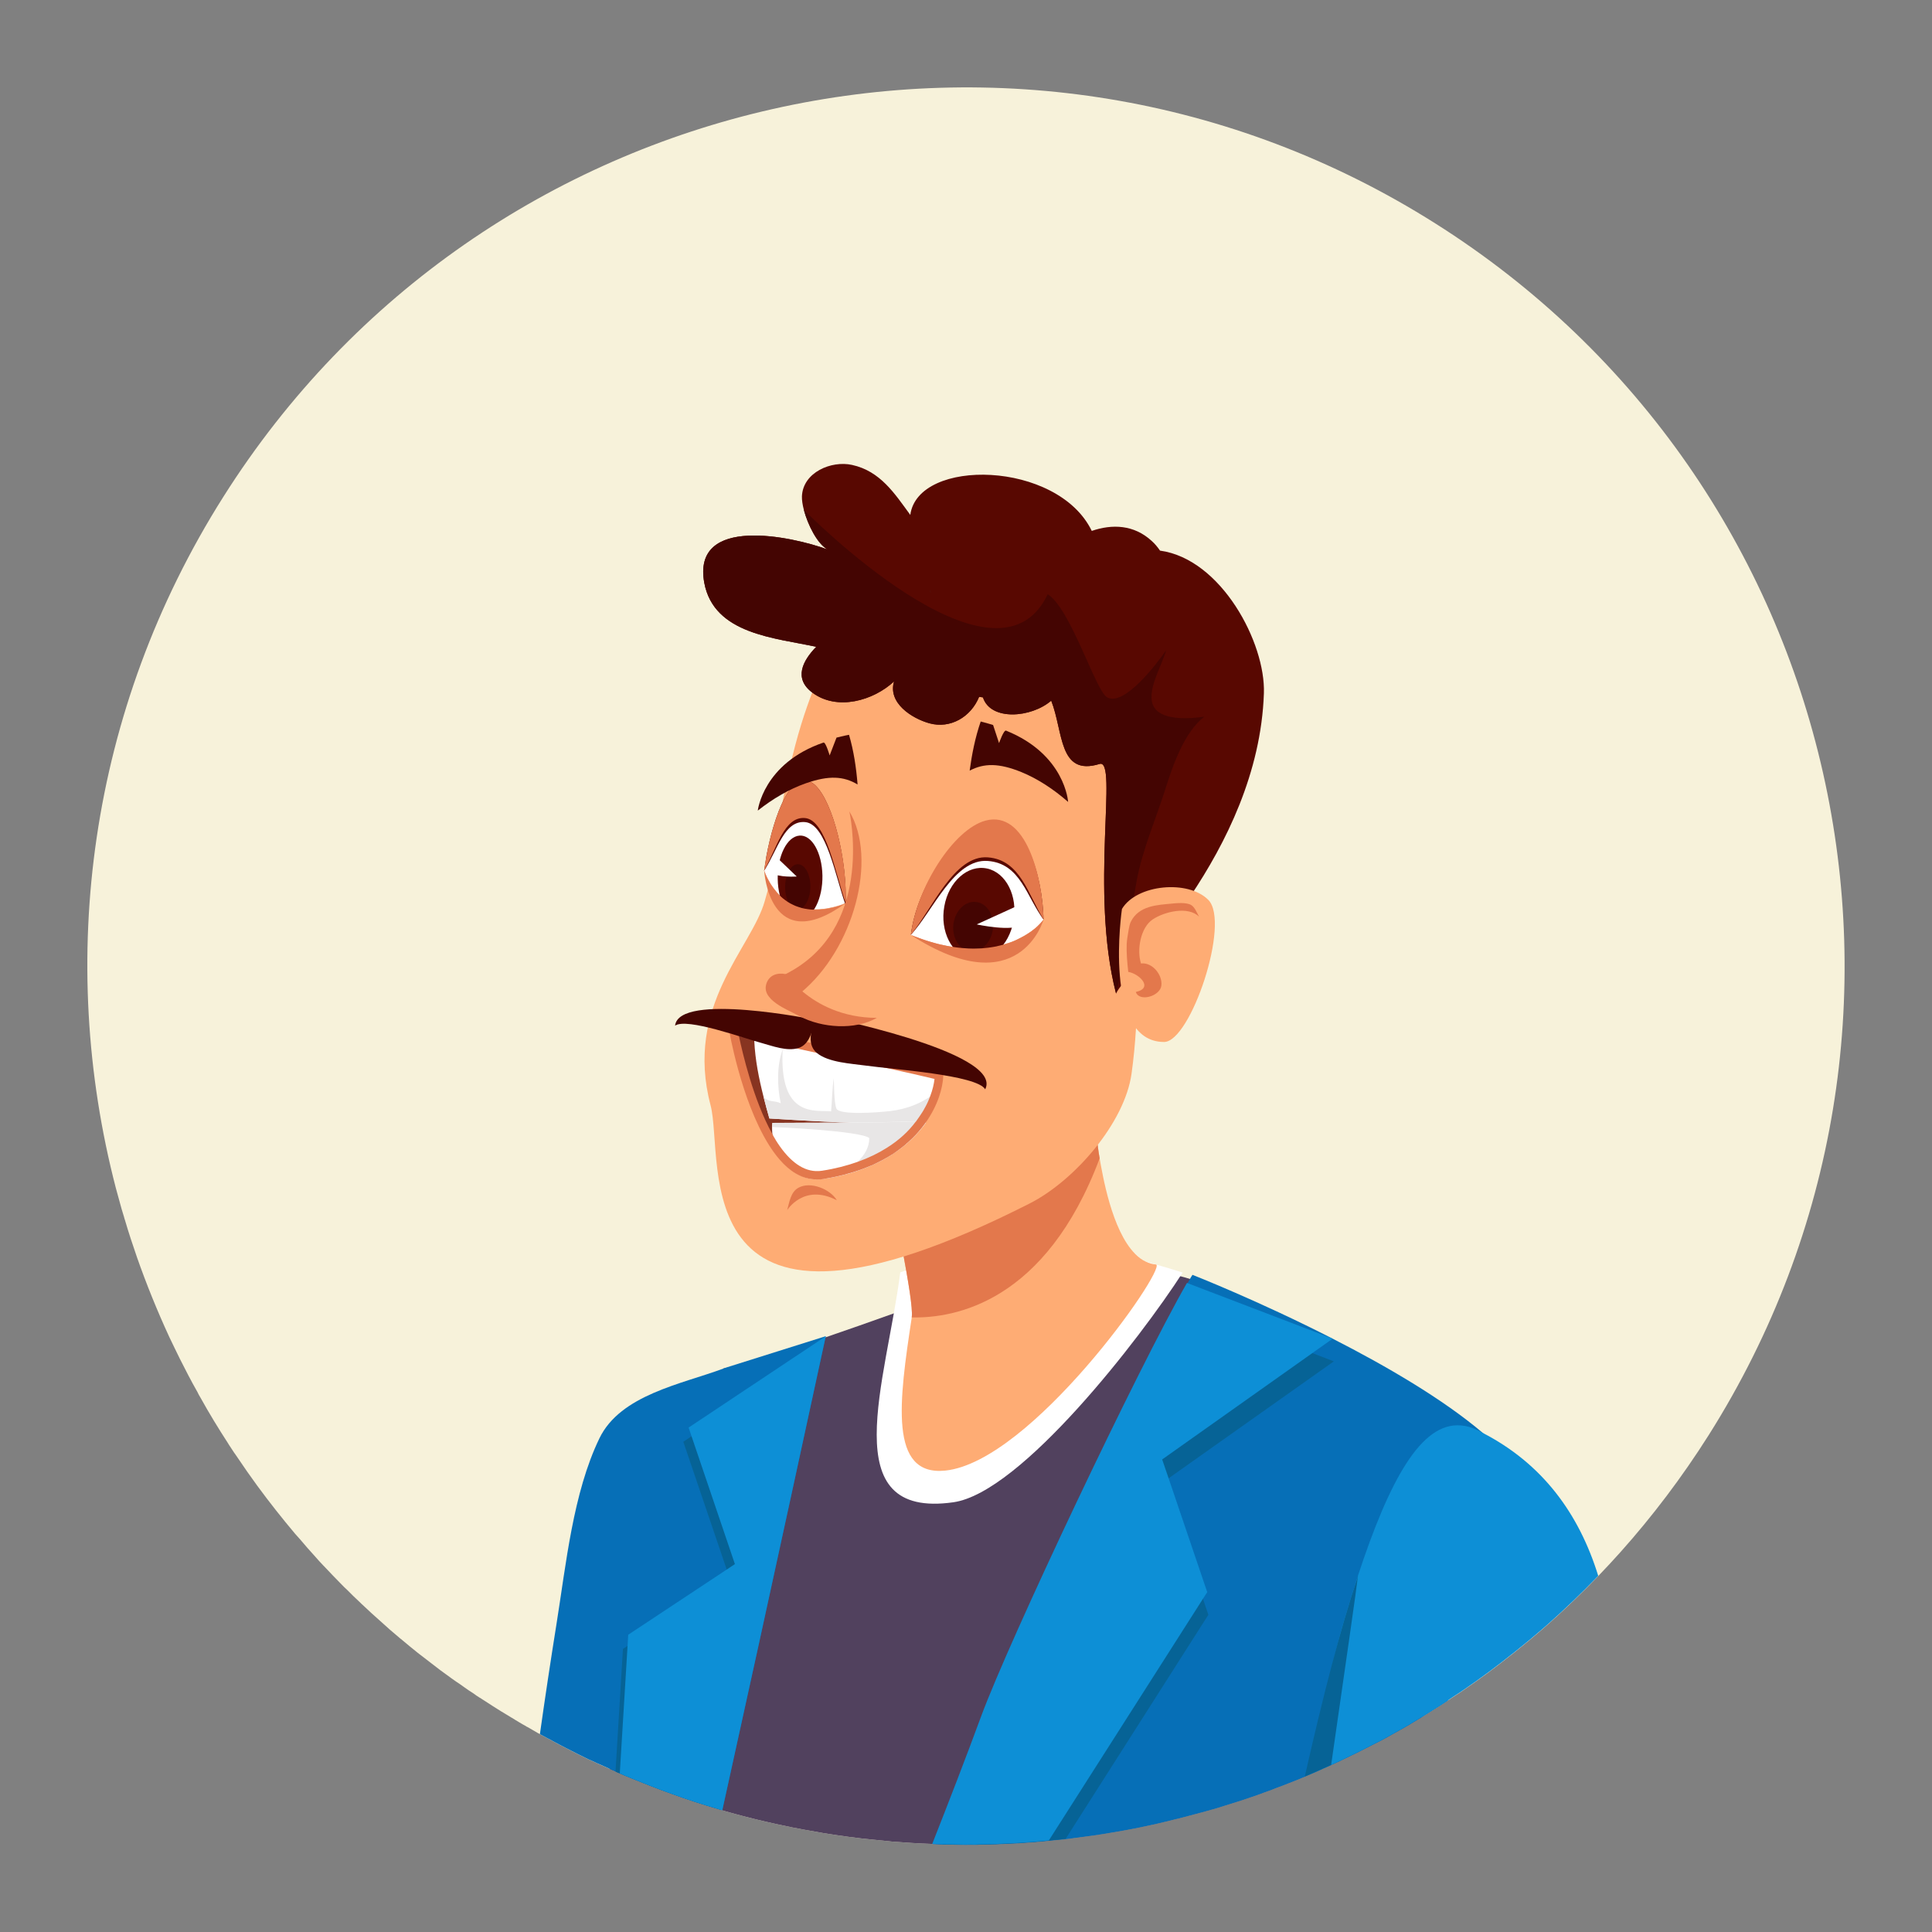 <?xml version="1.0" encoding="utf-8"?>
<!-- Generator: Adobe Illustrator 27.2.0, SVG Export Plug-In . SVG Version: 6.00 Build 0)  -->
<svg version="1.1" id="Layer_1" xmlns="http://www.w3.org/2000/svg" xmlns:xlink="http://www.w3.org/1999/xlink" x="0px" y="0px"
	 viewBox="0 0 171.51 171.51" style="enable-background:new 0 0 171.51 171.51;" xml:space="preserve">
<rect x="0" y="0" width="171.51" height="171.51" fill="#808080" stroke="none"/>
<style type="text/css">
	.st0{fill:#F7F2DA;}
	.st1{fill:#FBA479;}
	.st2{fill:#FFFFFF;}
	.st3{fill:#E1DFEA;}
	.st4{fill:#261411;}
	.st5{fill:#60312B;}
	.st6{fill:#EF7950;}
	.st7{fill:#60281F;}
	.st8{fill:#E8E6E6;}
	.st9{fill:#3A2827;}
	.st10{fill:#CCCCCC;}
	.st11{fill:#595857;}
	.st12{fill:#F28C5F;}
	.st13{fill:#E26939;}
	.st14{fill:#56413D;}
	.st15{fill:#44322E;}
	.st16{fill:#873421;}
	.st17{fill:#EA6CA0;}
	.st18{fill:#DB5290;}
	.st19{fill:#F48656;}
	.st20{fill:#82112F;}
	.st21{fill:#D85039;}
	.st22{fill:#574984;}
	.st23{fill:#291C51;}
	.st24{fill:#FC5135;}
	.st25{fill:#FFCC7B;}
	.st26{fill:#E8A749;}
	.st27{fill:#6D4A44;}
	.st28{fill:#D1E3E8;}
	.st29{fill:#FCFBFA;}
	.st30{fill:#4C4C4B;}
	.st31{fill:#686868;}
	.st32{fill:#FFB884;}
	.st33{fill:#EF9C62;}
	.st34{fill:#874410;}
	.st35{fill:#6D340D;}
	.st36{fill:#E89258;}
	.st37{fill:#3A2E26;}
	.st38{fill:#4C3F35;}
	.st39{opacity:0.1;}
	.st40{fill:#60120F;}
	.st41{fill:#F4F0ED;}
	.st42{fill:#E0312D;}
	.st43{fill:#F42F2F;}
	.st44{fill:#D31111;}
	.st45{fill:#DB9B19;}
	.st46{fill:#AF740B;}
	.st47{fill:#CC2121;}
	.st48{fill:#F74B4B;}
	.st49{fill:#FCF9E8;}
	.st50{opacity:0.5;fill:#827571;}
	.st51{fill:#665D5C;}
	.st52{fill:#4F4746;}
	.st53{fill:#5E3B2F;}
	.st54{fill:#492E27;}
	.st55{opacity:0.4;}
	.st56{fill:#443A36;}
	.st57{fill:#51415E;}
	.st58{fill:#066FB7;}
	.st59{fill:#066396;}
	.st60{fill:#0D8FD6;}
	.st61{fill:#FEAC74;}
	.st62{fill:#E3784C;}
	.st63{fill:#580801;}
	.st64{fill:#440502;}
	.st65{fill:#00ABB2;}
	.st66{fill:#008C8C;}
	.st67{fill:#914E34;}
	.st68{fill:#5B2E1D;}
	.st69{fill:#6A3221;}
	.st70{fill:#FAFAFC;}
	.st71{fill:#2B3B3F;}
	.st72{fill:#3F565B;}
	.st73{fill:#EF7348;}
	.st74{fill:#6F3D26;}
	.st75{fill:#BBBEBF;}
	.st76{fill:#D3D3D3;}
	.st77{fill:#939A9E;}
	.st78{fill:#F79C5E;}
	.st79{fill:#E07832;}
	.st80{fill:#604135;}
	.st81{fill:#EFEAE8;}
	.st82{fill:#4F3229;}
	.st83{fill:#1A3D3A;}
	.st84{fill:#E8E8E8;}
	.st85{fill:#0C83C4;}
	.st86{fill:#1B96EA;}
	.st87{fill:#B50F0F;}
	.st88{opacity:0.4;fill:#E89258;}
	.st89{fill:#26ACF7;}
	.st90{fill:#F45347;}
	.st91{fill:#FF3939;}
	.st92{fill:#686766;}
	.st93{fill:#5E5D5B;}
	.st94{fill:#424140;}
	.st95{fill:#E7E1CB;}
	.st96{fill:#D6CFBA;}
	.st97{fill:#CE5C37;}
	.st98{fill:#B74D30;}
	.st99{fill:#1B313D;}
	.st100{fill:#36474F;}
	.st101{fill:#29526D;}
	.st102{fill:#FCBD88;}
	.st103{fill:#FCA265;}
	.st104{fill:#496B7A;}
	.st105{fill:#B76049;}
	.st106{fill:#EDEDED;}
	.st107{fill:#7C7979;}
	.st108{fill:#EFE6E8;}
	.st109{fill:#B20D28;}
	.st110{fill:#346682;}
	.st111{fill:#AA0E28;}
	.st112{fill:#FF5050;}
	.st113{fill:#781A0E;}
	.st114{fill:#560904;}
	.st115{fill:#FF0B40;}
	.st116{fill:#BC0000;}
	.st117{fill:#FFD731;}
	.st118{fill:#EA6453;}
	.st119{fill:#602618;}
	.st120{fill:#A14F2A;}
	.st121{fill:#3A4E66;}
	.st122{fill:#EAE9EE;}
	.st123{opacity:0.3;fill:#3A4E66;}
	.st124{fill:#5E2701;}
	.st125{fill:#773000;}
	.st126{fill:#EA2F4A;}
	.st127{fill:#C41234;}
	.st128{fill:#F7F0F1;}
	.st129{fill:#F7A76F;}
	.st130{fill:#B24800;}
	.st131{fill:#8C3B03;}
	.st132{fill:#567391;}
	.st133{fill:#FF7271;}
	.st134{fill:#F75E5E;}
	.st135{fill:#700F28;}
	.st136{fill:#9E1533;}
	.st137{fill:#871231;}
	.st138{fill:#211B3A;}
	.st139{fill:#2E2951;}
	.st140{fill:#F28670;}
	.st141{fill:#F46060;}
	.st142{fill:#EBBF44;}
	.st143{fill:#E0A91E;}
	.st144{fill:#FFA992;}
	.st145{fill:#2C363F;}
	.st146{fill:#1D262D;}
	.st147{fill-rule:evenodd;clip-rule:evenodd;fill:#FFF5F5;}
	.st148{opacity:0.2;}
	.st149{fill:#7C4949;}
	.st150{fill:#F9AE7A;}
	.st151{fill:#FFF5F5;}
	.st152{fill:#C92727;}
	.st153{fill:#4C1B05;}
	.st154{fill:#592009;}
	.st155{opacity:0.4;fill:#592009;}
	.st156{fill:#3F1307;}
	.st157{fill:#664472;}
	.st158{fill:#473051;}
	.st159{fill:#352020;}
	.st160{opacity:0.3;fill:#7C4949;}
</style>
<g>
	<path class="st0" d="M151.68,127.41c-2.36,3.73-4.98,7.19-7.83,10.38c-0.64,0.71-1.29,1.42-1.96,2.11
		c-1.43,1.49-2.92,2.92-4.46,4.29c-0.17,0.15-0.35,0.31-0.53,0.46c-0.35,0.3-0.71,0.61-1.06,0.9c-0.27,0.22-0.54,0.45-0.82,0.67
		c-0.26,0.21-0.52,0.42-0.78,0.63c-0.01,0-0.01,0.01-0.02,0.01c-1.39,1.11-2.82,2.17-4.27,3.16c-0.23,0.16-0.47,0.32-0.71,0.47
		c-0.24,0.16-0.48,0.32-0.71,0.47c-0.24,0.17-0.48,0.32-0.73,0.48c-0.5,0.32-1,0.63-1.5,0.94c-0.02,0.01-0.04,0.03-0.06,0.04
		c-0.24,0.15-0.48,0.29-0.71,0.43c-0.4,0.25-0.82,0.49-1.23,0.72c-0.01,0.01-0.02,0.01-0.04,0.02c-0.4,0.23-0.82,0.46-1.23,0.69
		c-0.3,0.17-0.61,0.33-0.94,0.49c-0.03,0.01-0.07,0.04-0.1,0.05c-0.9,0.47-1.8,0.92-2.71,1.35c-0.36,0.18-0.73,0.35-1.1,0.51
		c-0.25,0.12-0.49,0.22-0.74,0.33c-0.17,0.08-0.35,0.16-0.53,0.24c-0.07,0.03-0.14,0.06-0.2,0.09c-0.08,0.04-0.16,0.07-0.24,0.1
		c-0.12,0.05-0.23,0.1-0.35,0.15c-0.07,0.03-0.13,0.05-0.19,0.08c-0.03,0.01-0.07,0.03-0.09,0.04c-0.5,0.21-0.98,0.41-1.49,0.6
		c-0.08,0.04-0.17,0.07-0.25,0.1c-0.22,0.08-0.44,0.17-0.66,0.25c-0.04,0.01-0.07,0.03-0.11,0.04c-0.04,0.02-0.09,0.04-0.13,0.05
		c-0.2,0.09-0.42,0.16-0.63,0.24c-0.14,0.05-0.27,0.1-0.42,0.15c-0.09,0.04-0.19,0.07-0.29,0.11c-0.08,0.03-0.17,0.06-0.25,0.09
		c-0.45,0.16-0.9,0.31-1.35,0.46c-0.63,0.2-1.26,0.4-1.88,0.59c-0.01,0-0.01,0.01-0.02,0.01c-0.08,0.03-0.15,0.04-0.23,0.07
		c-0.14,0.04-0.27,0.08-0.41,0.12c-0.05,0.01-0.1,0.03-0.15,0.04c-0.3,0.09-0.59,0.17-0.89,0.25c-0.07,0.01-0.14,0.04-0.2,0.05
		c-0.14,0.04-0.3,0.08-0.45,0.12c-0.15,0.04-0.3,0.08-0.45,0.12c-0.33,0.09-0.67,0.17-1,0.26c-0.1,0.02-0.2,0.05-0.3,0.07
		c-0.08,0.02-0.15,0.04-0.23,0.06c-0.46,0.11-0.92,0.22-1.37,0.33c-0.18,0.04-0.36,0.08-0.55,0.12c-0.41,0.09-0.82,0.18-1.23,0.26
		c-0.01,0-0.03,0.01-0.04,0.01c-0.07,0.01-0.15,0.03-0.22,0.04c-0.63,0.12-1.26,0.24-1.89,0.34c-1.14,0.2-2.28,0.36-3.43,0.5
		c-0.23,0.04-0.45,0.06-0.69,0.09c-0.02,0-0.05,0.01-0.07,0.01c-0.44,0.05-0.87,0.09-1.31,0.13c-0.03,0-0.07,0.01-0.09,0.01
		c-0.25,0.03-0.48,0.05-0.73,0.07c-0.48,0.05-0.94,0.08-1.42,0.11c-0.47,0.04-0.94,0.07-1.41,0.08c-0.75,0.05-1.49,0.07-2.25,0.08
		c-0.01,0-0.01,0-0.01,0c-0.15,0.01-0.31,0.01-0.46,0.01c-0.04,0-0.07,0.01-0.11,0.01c-0.17,0.01-0.35,0.01-0.52,0
		c-0.17,0.01-0.33,0.01-0.51,0.01c-0.2,0-0.4,0-0.61-0.01c-0.13,0-0.27-0.01-0.4-0.01c-0.35-0.01-0.69-0.01-1.04-0.01
		c-0.3-0.01-0.58-0.02-0.88-0.04c-0.04-0.01-0.06-0.01-0.1-0.01c-1.18-0.04-2.36-0.12-3.54-0.21c-0.22-0.02-0.44-0.04-0.66-0.07
		c-0.3-0.03-0.6-0.06-0.9-0.09c-1.51-0.14-3.01-0.35-4.51-0.59c-0.58-0.1-1.16-0.2-1.74-0.31c-0.18-0.04-0.37-0.07-0.56-0.11
		c-0.17-0.03-0.33-0.06-0.5-0.09c-0.06-0.01-0.12-0.04-0.18-0.04c-0.28-0.06-0.56-0.12-0.85-0.18c-0.08-0.01-0.16-0.04-0.24-0.05
		c-0.33-0.07-0.65-0.14-0.98-0.22h-0.01c-1.21-0.28-2.41-0.59-3.61-0.93c-0.11-0.03-0.2-0.07-0.3-0.09
		c-0.01-0.01-0.04-0.01-0.05-0.01c-0.04-0.01-0.08-0.02-0.12-0.04c-0.04-0.01-0.09-0.03-0.14-0.04c-1.38-0.4-2.75-0.84-4.12-1.34
		c-0.2-0.07-0.4-0.14-0.6-0.22c-0.29-0.1-0.57-0.21-0.85-0.32c-0.36-0.14-0.72-0.27-1.08-0.42c-0.24-0.09-0.47-0.19-0.7-0.28
		c-0.17-0.07-0.33-0.13-0.49-0.2c-0.1-0.04-0.19-0.08-0.3-0.12c-0.01-0.01-0.03-0.01-0.04-0.02c-0.06-0.02-0.12-0.04-0.17-0.07
		c-0.05-0.02-0.11-0.04-0.16-0.07c-0.06-0.03-0.13-0.05-0.19-0.08c-0.03-0.01-0.06-0.03-0.09-0.04c-0.12-0.04-0.25-0.1-0.37-0.16
		c-0.09-0.04-0.19-0.08-0.28-0.12c-0.09-0.04-0.19-0.08-0.27-0.13c-0.01,0-0.01-0.01-0.01-0.01c-0.24-0.11-0.48-0.21-0.71-0.32
		c-0.22-0.09-0.43-0.19-0.64-0.29c-0.17-0.07-0.33-0.15-0.5-0.22c-0.35-0.17-0.69-0.34-1.03-0.51c-0.28-0.14-0.56-0.29-0.84-0.43
		c-0.05-0.02-0.11-0.05-0.16-0.08c-0.32-0.16-0.65-0.34-0.97-0.51c-0.03-0.01-0.06-0.03-0.09-0.05c-0.05-0.02-0.09-0.05-0.14-0.08
		c-0.34-0.17-0.67-0.35-1-0.53c-0.03-0.01-0.05-0.03-0.08-0.05c-0.13-0.06-0.26-0.14-0.39-0.22c-0.04-0.02-0.08-0.04-0.12-0.07
		c-0.2-0.12-0.4-0.23-0.61-0.35c-0.04-0.01-0.09-0.04-0.14-0.08c-0.2-0.11-0.4-0.22-0.61-0.35c-0.19-0.12-0.38-0.22-0.57-0.35
		c-0.01-0.01-0.02-0.01-0.03-0.02c-0.06-0.03-0.12-0.06-0.19-0.11c-0.09-0.06-0.19-0.12-0.28-0.17c-0.18-0.11-0.36-0.22-0.53-0.32
		c-0.12-0.07-0.23-0.14-0.35-0.22c-0.12-0.07-0.24-0.15-0.35-0.22c-0.24-0.15-0.48-0.31-0.71-0.46c-0.04-0.03-0.09-0.06-0.14-0.09
		c-0.04-0.02-0.07-0.05-0.11-0.07c-0.04-0.03-0.08-0.05-0.12-0.08l-0.06-0.04c-0.01-0.01-0.02-0.01-0.03-0.01
		c-0.21-0.13-0.4-0.26-0.6-0.41c-0.25-0.15-0.49-0.32-0.73-0.49c-0.01-0.01-0.04-0.02-0.05-0.04c-0.03-0.01-0.06-0.04-0.09-0.06
		c-0.11-0.08-0.21-0.15-0.31-0.22c-0.1-0.07-0.2-0.14-0.3-0.2c-0.16-0.12-0.32-0.22-0.47-0.33c-0.02-0.01-0.04-0.03-0.05-0.04
		c-0.61-0.43-1.2-0.87-1.78-1.33c-0.38-0.29-0.76-0.58-1.13-0.87c-0.45-0.36-0.9-0.73-1.34-1.1c-0.06-0.06-0.14-0.12-0.21-0.17
		c-0.62-0.51-1.23-1.05-1.83-1.6c-0.48-0.42-0.95-0.85-1.41-1.29c-0.14-0.12-0.27-0.25-0.4-0.38c-0.36-0.33-0.71-0.67-1.05-1.02
		c-0.22-0.2-0.43-0.41-0.64-0.63l-0.01-0.01c-0.43-0.43-0.84-0.87-1.26-1.31c-0.07-0.07-0.13-0.13-0.19-0.2
		c-0.01-0.01-0.03-0.02-0.04-0.04c-0.25-0.27-0.51-0.53-0.74-0.81c-0.46-0.51-0.91-1.01-1.34-1.53c-0.15-0.16-0.29-0.32-0.43-0.48
		c-1.17-1.39-2.3-2.82-3.37-4.28c-0.6-0.82-1.18-1.65-1.75-2.5c-0.1-0.14-0.19-0.29-0.3-0.43c-0.16-0.24-0.32-0.48-0.48-0.73
		c-0.01-0.03-0.02-0.04-0.04-0.07c-0.87-1.34-1.7-2.7-2.47-4.09c-0.09-0.15-0.19-0.32-0.27-0.5c-0.55-0.96-1.05-1.94-1.55-2.93
		c-0.32-0.66-0.64-1.3-0.95-1.96c-1.06-2.3-2.01-4.64-2.85-7.03c-0.38-1.1-0.75-2.21-1.08-3.34c-0.03-0.09-0.06-0.17-0.08-0.27
		c-0.07-0.23-0.14-0.45-0.21-0.69c-0.18-0.63-0.35-1.26-0.52-1.89C5.04,85.28,7.82,63.09,19.83,44.1
		C42.84,7.68,91.01-3.18,127.41,19.83C163.83,42.83,174.69,91,151.68,127.41z"/>
	<g>
		<path class="st57" d="M126.24,152.42c-0.24,0.15-0.48,0.29-0.71,0.43c-0.4,0.25-0.82,0.49-1.23,0.72
			c-0.01,0.01-0.02,0.01-0.04,0.02c-0.4,0.23-0.82,0.46-1.23,0.69c-0.3,0.17-0.61,0.33-0.94,0.49c-0.03,0.01-0.07,0.04-0.1,0.05
			c-0.9,0.47-1.8,0.92-2.71,1.35c-0.36,0.18-0.73,0.35-1.1,0.51c-0.25,0.12-0.49,0.22-0.74,0.33c-0.17,0.08-0.35,0.16-0.53,0.24
			c-0.07,0.03-0.14,0.06-0.2,0.09c-0.08,0.04-0.16,0.07-0.24,0.1c-0.12,0.05-0.23,0.1-0.35,0.15c-0.07,0.03-0.13,0.05-0.19,0.08
			c-0.03,0.01-0.07,0.03-0.09,0.04c-0.5,0.21-0.98,0.41-1.49,0.6c-0.08,0.04-0.17,0.07-0.25,0.1c-0.22,0.08-0.44,0.17-0.66,0.25
			c-0.04,0.01-0.07,0.03-0.11,0.04c-0.04,0.02-0.09,0.04-0.13,0.05c-0.2,0.09-0.42,0.16-0.63,0.24c-0.14,0.05-0.27,0.1-0.42,0.15
			c-0.09,0.04-0.19,0.07-0.29,0.11c-0.08,0.03-0.17,0.06-0.25,0.09c-0.45,0.16-0.9,0.31-1.35,0.46c-0.63,0.2-1.26,0.4-1.88,0.59
			c-0.01,0-0.01,0.01-0.02,0.01c-0.08,0.03-0.15,0.04-0.23,0.07c-0.14,0.04-0.27,0.08-0.41,0.12c-0.05,0.01-0.1,0.03-0.15,0.04
			c-0.3,0.09-0.59,0.17-0.89,0.25c-0.07,0.01-0.14,0.04-0.2,0.05c-0.14,0.04-0.3,0.08-0.45,0.12c-0.15,0.04-0.3,0.08-0.45,0.12
			c-0.33,0.09-0.67,0.17-1,0.26c-0.1,0.02-0.2,0.05-0.3,0.07c-0.08,0.02-0.15,0.04-0.23,0.06c-0.46,0.11-0.92,0.22-1.37,0.33
			c-0.18,0.04-0.36,0.08-0.55,0.12c-0.41,0.09-0.82,0.18-1.23,0.26c-0.01,0-0.03,0.01-0.04,0.01c-0.07,0.01-0.15,0.03-0.22,0.04
			c-0.63,0.12-1.26,0.24-1.89,0.34c-1.14,0.2-2.28,0.36-3.43,0.5c-0.23,0.04-0.45,0.06-0.69,0.09c-0.02,0-0.05,0.01-0.07,0.01
			c-0.44,0.05-0.87,0.09-1.31,0.13c-0.03,0-0.07,0.01-0.09,0.01c-0.25,0.03-0.48,0.05-0.73,0.07c-0.48,0.05-0.94,0.08-1.42,0.11
			c-0.47,0.04-0.94,0.07-1.41,0.08c-0.75,0.05-1.49,0.07-2.25,0.08c-0.01,0-0.01,0-0.01,0c-0.15,0.01-0.31,0.01-0.46,0.01
			c-0.04,0-0.07,0.01-0.11,0.01c-0.17,0.01-0.35,0.01-0.52,0c-0.17,0.01-0.33,0.01-0.51,0.01c-0.2,0-0.4,0-0.61-0.01
			c-0.13,0-0.27-0.01-0.4-0.01c-0.35-0.01-0.69-0.01-1.04-0.01c-0.3-0.01-0.58-0.02-0.88-0.04c-0.04-0.01-0.06-0.01-0.1-0.01
			c-1.18-0.04-2.36-0.12-3.54-0.21c-0.22-0.02-0.44-0.04-0.66-0.07c-0.3-0.03-0.6-0.06-0.9-0.09c-1.51-0.14-3.01-0.35-4.51-0.59
			c-0.58-0.1-1.16-0.2-1.74-0.31c-0.18-0.04-0.37-0.07-0.56-0.11c-0.17-0.03-0.33-0.06-0.5-0.09c-0.06-0.01-0.12-0.04-0.18-0.04
			c-0.28-0.06-0.56-0.12-0.85-0.18c-0.08-0.01-0.16-0.04-0.24-0.05c-0.33-0.07-0.65-0.14-0.98-0.22h-0.01
			c-1.21-0.28-2.41-0.59-3.61-0.93c-0.11-0.03-0.2-0.07-0.3-0.09c-0.01-0.01-0.04-0.01-0.05-0.01c-0.04-0.01-0.08-0.02-0.12-0.04
			c-0.04-0.01-0.09-0.03-0.14-0.04c-1.38-0.4-2.75-0.84-4.12-1.34c-0.2-0.07-0.4-0.14-0.6-0.22c-0.29-0.1-0.57-0.21-0.85-0.32
			c-0.36-0.14-0.72-0.27-1.08-0.42c-0.24-0.09-0.47-0.19-0.7-0.28c-0.17-0.07-0.33-0.13-0.49-0.2c-0.1-0.04-0.19-0.08-0.3-0.12
			c-0.01-0.01-0.03-0.01-0.04-0.02c-0.06-0.02-0.12-0.04-0.17-0.07c-0.05-0.02-0.11-0.04-0.16-0.07c-0.06-0.03-0.13-0.05-0.19-0.08
			c-0.03-0.01-0.06-0.03-0.09-0.04c-0.12-0.04-0.25-0.1-0.37-0.16c-0.09-0.04-0.19-0.08-0.28-0.12c-0.09-0.04-0.19-0.08-0.27-0.13
			c0.59-17.03,4.47-27.2,10.12-35.53c0-0.01,0.01-0.02,0.01-0.03c0.03-0.01,0.06-0.01,0.09-0.01c1.29-0.19,4.74-1.29,8.8-2.69
			c0.06-0.02,0.12-0.04,0.18-0.06c1.94-0.66,4.02-1.4,6.07-2.13c0.52-0.19,1.04-0.38,1.56-0.56c5.45-1.96,10.36-3.79,11.47-4.21
			c0.15-0.05,0.23-0.08,0.23-0.08c1.1,1.06,6.28,0.83,9.9,1.18c0.45,0.05,0.87,0.1,1.26,0.17c0.3,0.05,0.64,0.12,1.01,0.22
			c0.26,0.07,0.54,0.14,0.84,0.24c2.57,0.78,6.16,2.35,9.92,4.27c0.81,0.41,1.62,0.84,2.44,1.29c4.35,2.35,8.68,5.06,11.7,7.48
			c2.12,1.7,3.6,3.26,3.96,4.46C135.6,137.46,130.03,144,126.24,152.42z"/>
		<path class="st58" d="M128.91,150.16c-0.12,0.27-0.25,0.54-0.38,0.81c-0.24,0.17-0.48,0.32-0.73,0.48c-0.5,0.32-1,0.63-1.5,0.94
			c-0.02,0.01-0.04,0.03-0.06,0.04c-0.24,0.15-0.48,0.29-0.71,0.43c-0.4,0.25-0.82,0.49-1.23,0.72c-0.01,0.01-0.02,0.01-0.04,0.02
			c-0.4,0.23-0.82,0.46-1.23,0.69c-0.3,0.17-0.61,0.33-0.94,0.49c-0.03,0.01-0.07,0.04-0.1,0.05c-0.9,0.47-1.8,0.92-2.71,1.35
			c-0.36,0.18-0.73,0.35-1.1,0.51c-0.25,0.12-0.49,0.22-0.74,0.33c-0.17,0.08-0.35,0.16-0.53,0.24c-0.07,0.03-0.14,0.06-0.2,0.09
			c-0.08,0.04-0.16,0.07-0.24,0.1c-0.12,0.05-0.23,0.1-0.35,0.15c-0.07,0.03-0.13,0.05-0.19,0.08c-0.03,0.01-0.07,0.03-0.09,0.04
			c-0.5,0.21-0.98,0.41-1.49,0.6c-0.08,0.04-0.17,0.07-0.25,0.1c-0.22,0.08-0.44,0.17-0.66,0.25c-0.04,0.01-0.07,0.03-0.11,0.04
			c-0.04,0.02-0.09,0.04-0.13,0.05c-0.2,0.09-0.42,0.16-0.63,0.24c-0.14,0.05-0.27,0.1-0.42,0.15c-0.09,0.04-0.19,0.07-0.29,0.11
			c-0.08,0.03-0.17,0.06-0.25,0.09c-0.45,0.16-0.9,0.31-1.35,0.46c-0.63,0.2-1.26,0.4-1.88,0.59c-0.01,0-0.01,0.01-0.02,0.01
			c-0.08,0.03-0.15,0.04-0.23,0.07c-0.14,0.04-0.27,0.08-0.41,0.12c-0.05,0.01-0.1,0.03-0.15,0.04c-0.3,0.09-0.59,0.17-0.89,0.25
			c-0.07,0.01-0.14,0.04-0.2,0.05c-0.14,0.04-0.3,0.08-0.45,0.12c-0.15,0.04-0.3,0.08-0.45,0.12c-0.33,0.09-0.67,0.17-1,0.26
			c-0.1,0.02-0.2,0.05-0.3,0.07c-0.08,0.02-0.15,0.04-0.23,0.06c-0.46,0.11-0.92,0.22-1.37,0.33c-0.18,0.04-0.36,0.08-0.55,0.12
			c-0.41,0.09-0.82,0.18-1.23,0.26c-0.01,0-0.03,0.01-0.04,0.01c-0.07,0.01-0.15,0.03-0.22,0.04c-0.63,0.12-1.26,0.24-1.89,0.34
			c-1.14,0.2-2.28,0.36-3.43,0.5c-0.23,0.04-0.45,0.06-0.69,0.09c-0.02,0-0.05,0.01-0.07,0.01c-0.44,0.05-0.87,0.09-1.31,0.13
			c-0.03,0-0.07,0.01-0.09,0.01c-0.25,0.03-0.48,0.05-0.73,0.07c-0.48,0.05-0.94,0.08-1.42,0.11c-0.47,0.04-0.94,0.07-1.41,0.08
			c-0.75,0.05-1.49,0.07-2.25,0.08c-0.01,0-0.01,0-0.01,0c-0.15,0.01-0.31,0.01-0.46,0.01c-0.04,0-0.07,0.01-0.11,0.01
			c-0.17,0.01-0.35,0.01-0.52,0c-0.17,0.01-0.33,0.01-0.51,0.01c-0.2,0-0.4,0-0.61-0.01c-0.13,0-0.27-0.01-0.4-0.01
			c-0.35-0.01-0.69-0.01-1.04-0.01c-0.3-0.01-0.58-0.02-0.88-0.04c1.48-3.75,2.94-7.52,4.34-11.32c2.5-6.78,13.91-30.88,18.27-38.47
			c0.08-0.14,0.15-0.27,0.22-0.39c0.07-0.12,0.14-0.25,0.22-0.36c0,0,5.89,2.31,12.47,5.68c4.7,2.4,9.76,5.34,13.32,8.37
			c0.09,0.07,0.18,0.15,0.27,0.23C139.11,133.74,131.96,143.44,128.91,150.16z"/>
		<path class="st59" d="M106.79,141.93l0.48,1.42l-12.67,19.89c-0.02,0-0.05,0.01-0.07,0.01c-0.44,0.05-0.87,0.09-1.31,0.13
			c-0.03,0-0.07,0.01-0.09,0.01c-0.25,0.03-0.48,0.05-0.73,0.07c-0.48,0.05-0.94,0.08-1.42,0.11c-0.47,0.04-0.94,0.07-1.41,0.08
			c-0.75,0.05-1.49,0.07-2.25,0.08c-0.01,0-0.01,0-0.01,0c-0.15,0.01-0.31,0.01-0.46,0.01c-0.04,0-0.07,0.01-0.11,0.01
			c-0.17,0.01-0.35,0.01-0.52,0c-0.17,0.01-0.33,0.01-0.51,0.01c-0.2,0-0.4,0-0.61-0.01c-0.13,0-0.27-0.01-0.4-0.01
			c-0.35-0.01-0.69-0.01-1.04-0.01c1.21-3.11,2.41-6.22,3.57-9.35c2.5-6.78,13.91-30.88,18.27-38.46l11,4.2l1.91,0.73l-14.68,10.39
			l-0.47,0.33L106.79,141.93z"/>
		<path class="st60" d="M118.31,118.84l-0.33,0.23l-1.47,1.04l-13.34,9.45l0.57,1.67l3.43,10.11l-0.38,0.59l-13.68,21.45
			c-0.25,0.03-0.48,0.05-0.73,0.07c-0.48,0.05-0.94,0.08-1.42,0.11c-0.47,0.04-0.94,0.07-1.41,0.08c-0.75,0.05-1.49,0.07-2.25,0.08
			c-0.01,0-0.01,0-0.01,0c-0.15,0.01-0.31,0.01-0.46,0.01c-0.04,0-0.07,0.01-0.11,0.01c-0.17,0.01-0.35,0.01-0.52,0
			c-0.17,0.01-0.33,0.01-0.51,0.01c-0.2,0-0.4,0-0.61-0.01c-0.13,0-0.27-0.01-0.4-0.01c-0.35-0.01-0.69-0.01-1.04-0.01
			c-0.3-0.01-0.58-0.02-0.88-0.04c1.48-3.75,2.94-7.52,4.34-11.32c2.5-6.78,13.91-30.88,18.27-38.47l10.15,3.88L118.31,118.84z"/>
		<g>
			<path class="st58" d="M73.3,118.62c0,0-0.01,0.02-0.01,0.07C73,120,68.46,141.08,64.12,160.7c-0.01-0.01-0.04-0.01-0.05-0.01
				c-0.04-0.01-0.08-0.02-0.12-0.04c-0.04-0.01-0.09-0.03-0.14-0.04c-1.38-0.4-2.75-0.84-4.12-1.34c-0.2-0.07-0.4-0.14-0.6-0.22
				c-0.29-0.1-0.57-0.21-0.85-0.32c-0.36-0.14-0.72-0.27-1.08-0.42c-0.24-0.09-0.47-0.19-0.7-0.28c-0.17-0.07-0.33-0.13-0.49-0.2
				c-0.1-0.04-0.19-0.08-0.3-0.12c-0.01-0.01-0.03-0.01-0.04-0.02c-0.06-0.02-0.12-0.04-0.17-0.07c-0.05-0.02-0.11-0.04-0.16-0.07
				c-0.06-0.03-0.13-0.05-0.19-0.08c-0.03-0.01-0.06-0.03-0.09-0.04c-0.12-0.04-0.25-0.1-0.37-0.16c-0.09-0.04-0.19-0.08-0.28-0.12
				c-0.09-0.04-0.19-0.08-0.27-0.13c-0.01,0-0.01-0.01-0.01-0.01c-0.24-0.11-0.48-0.21-0.71-0.32c-0.22-0.09-0.43-0.19-0.64-0.29
				c-0.17-0.07-0.33-0.15-0.5-0.22c-0.35-0.17-0.69-0.34-1.03-0.51c-0.28-0.14-0.56-0.29-0.84-0.43c-0.05-0.02-0.11-0.05-0.16-0.08
				c-0.32-0.16-0.65-0.34-0.97-0.51c-0.03-0.01-0.06-0.03-0.09-0.05c-0.05-0.02-0.09-0.05-0.14-0.08c-0.34-0.17-0.67-0.35-1-0.53
				c-0.03-0.01-0.05-0.03-0.08-0.05c0.46-3.26,0.95-6.51,1.47-9.76c0.85-5.3,1.47-11.65,3.81-16.49c1.87-3.88,7.32-4.82,11.01-6.2
				c0.04-0.01,0.07-0.03,0.11-0.04c0.06-0.02,0.12-0.04,0.17-0.06L73.3,118.62z"/>
			<path class="st59" d="M72.84,119.88c0,0-4.5,20.89-8.9,40.77c-0.04-0.01-0.09-0.03-0.14-0.04c-1.38-0.4-2.75-0.84-4.12-1.34
				c-0.2-0.07-0.4-0.14-0.6-0.22c-0.29-0.1-0.57-0.21-0.85-0.32c-0.36-0.14-0.72-0.27-1.08-0.42c-0.24-0.09-0.47-0.19-0.7-0.28
				c-0.17-0.07-0.33-0.13-0.49-0.2c-0.1-0.04-0.19-0.08-0.3-0.12c-0.01-0.01-0.03-0.01-0.04-0.02c-0.06-0.02-0.12-0.04-0.17-0.07
				c-0.05-0.02-0.11-0.04-0.16-0.07c-0.06-0.03-0.13-0.05-0.19-0.08c-0.03-0.01-0.06-0.03-0.09-0.04c-0.12-0.04-0.25-0.1-0.37-0.16
				l0.66-10.89l0.4-0.26l9.08-6.01l-0.27-0.78l-3.85-11.34l0.72-0.48L72.84,119.88z"/>
			<path class="st60" d="M73.3,118.62c0,0-0.01,0.02-0.01,0.07C73,120,68.46,141.08,64.12,160.7c-0.01-0.01-0.04-0.01-0.05-0.01
				c-0.04-0.01-0.08-0.02-0.12-0.04c-0.04-0.01-0.09-0.03-0.14-0.04c-1.38-0.4-2.75-0.84-4.12-1.34c-0.2-0.07-0.4-0.14-0.6-0.22
				c-0.29-0.1-0.57-0.21-0.85-0.32c-0.36-0.14-0.72-0.27-1.08-0.42c-0.24-0.09-0.47-0.19-0.7-0.28c-0.17-0.07-0.33-0.13-0.49-0.2
				c-0.1-0.04-0.19-0.08-0.3-0.12c-0.01-0.01-0.03-0.01-0.04-0.02c-0.06-0.02-0.12-0.04-0.17-0.07c-0.05-0.02-0.11-0.04-0.16-0.07
				c-0.06-0.03-0.13-0.05-0.19-0.08c-0.03-0.01-0.06-0.03-0.09-0.04l0.69-11.31l0.06-1l8.75-5.79l0.72-0.48l-3.85-11.35l-0.26-0.77
				l11.99-7.98L73.3,118.62z"/>
		</g>
	</g>
	<g>
		<path class="st60" d="M141.88,139.89c-1.43,1.49-2.92,2.92-4.46,4.29c-0.17,0.15-0.35,0.31-0.53,0.46
			c-0.35,0.3-0.71,0.61-1.06,0.9c-0.27,0.22-0.54,0.45-0.82,0.67c-0.26,0.21-0.52,0.42-0.78,0.63c-0.01,0-0.01,0.01-0.02,0.01
			c-1.39,1.11-2.82,2.17-4.27,3.16c-0.23,0.16-0.47,0.32-0.71,0.47c-0.24,0.16-0.48,0.32-0.71,0.47c-0.24,0.17-0.48,0.32-0.73,0.48
			c-0.5,0.32-1,0.63-1.5,0.94c-0.02,0.01-0.04,0.03-0.06,0.04c-0.24,0.15-0.48,0.29-0.71,0.43c-0.4,0.25-0.82,0.49-1.23,0.72
			c-0.01,0.01-0.02,0.01-0.04,0.02c-0.4,0.23-0.82,0.46-1.23,0.69c-0.3,0.17-0.61,0.33-0.94,0.49c-0.03,0.01-0.07,0.04-0.1,0.05
			c-0.9,0.47-1.8,0.92-2.71,1.35c-0.36,0.18-0.73,0.35-1.1,0.51c-0.25,0.12-0.49,0.22-0.74,0.33c-0.17,0.08-0.35,0.16-0.53,0.24
			c-0.07,0.03-0.14,0.06-0.2,0.09c-0.08,0.04-0.16,0.07-0.24,0.1c-0.12,0.05-0.23,0.1-0.35,0.15c0.32-1.52,0.64-2.98,0.93-4.34
			c0.88-4.03,1.64-7.24,2.19-9.08c0.12-0.43,0.25-0.84,0.38-1.26c0.01-0.03,0.01-0.05,0.02-0.08c0.28-0.93,0.56-1.83,0.85-2.71
			c0.02-0.07,0.04-0.14,0.07-0.22c0-0.01,0-0.01,0-0.01c2.79-8.48,5.61-13.64,9.13-13.34c0.48,0.03,0.96,0.17,1.46,0.41
			c0.17,0.08,0.32,0.16,0.48,0.25C136.92,129.93,140.17,134.36,141.88,139.89z"/>
		<path class="st59" d="M120.55,139.91c-0.11,1.03-1.09,7.78-2.38,16.77c-0.25,0.12-0.49,0.22-0.74,0.33
			c-0.17,0.08-0.35,0.16-0.53,0.24c-0.07,0.03-0.14,0.06-0.2,0.09c-0.08,0.04-0.16,0.07-0.24,0.1c-0.12,0.05-0.23,0.1-0.35,0.15
			c-0.07,0.03-0.13,0.05-0.19,0.08c-0.03,0.01-0.07,0.03-0.09,0.04c1.57-6.94,3.16-13.18,4.66-17.58
			C120.5,140.05,120.52,139.98,120.55,139.91z"/>
	</g>
	<g>
		<g>
			<path class="st2" d="M84.64,133.36c6.02-0.86,16.59-14.56,20.35-20.39c-0.82-0.26-1.6-0.5-2.35-0.71
				c-0.01-0.01-0.02-0.01-0.04-0.01l-0.01,0c-0.29-0.09-0.58-0.17-0.85-0.24c-0.35-0.17-0.67-0.41-0.97-0.7
				c-1.15-0.14-2.36-0.23-3.64-0.29l-9.78,0.18c-0.81,0.04-1.64,0.15-2.48,0.32c-1.07,0.21-2.16,0.51-3.26,0.86
				c-0.56,0.18-1.12,0.37-1.69,0.57C78.69,122.65,74,134.88,84.64,133.36z"/>
			<path class="st61" d="M83.91,130.55c-5.02,0.51-4.1-6.17-2.97-13.6l0-0.02c0.21-1.57-1.73-9.96-1.83-12.09
				c-0.15-2.96-1.34-7.02-2.28-9.85c-0.65-1.95-1.19-3.31-1.19-3.31l22.09-1.29c0,0-1.01,7.52-0.11,12.45
				c0.25,1.38,1.05,6.36,3.15,8.47c0.3,0.3,0.62,0.54,0.97,0.7c0.27,0.13,0.55,0.21,0.86,0.24l0.01,0c0.02,0,0.03,0.01,0.04,0.01
				C103.43,112.83,91.54,129.77,83.91,130.55z"/>
			<path class="st62" d="M97.62,102.83c-4.79,12.77-12.85,14.21-16.68,14.12l0-0.02c0.21-1.57-1.73-9.96-1.83-12.09
				c-0.15-2.96-1.34-7.02-2.28-9.85c1.4-1.64,2.62-2.74,2.62-2.74l18.28-1.86C97.73,90.38,96.72,97.9,97.62,102.83z"/>
		</g>
		<g>
			<path class="st61" d="M100.45,95.32c1.48-10.59-0.78-21.69,0.65-31.88c0,0-7.86-7.93-9.21-8.7c-0.84-0.48-1.74-0.88-2.66-1.19
				c-0.96-0.17-1.94-0.25-2.91-0.23c-1.55,0.03-12.26,3.19-12.26,3.19c-1.83,4.81-3.06,6.86-4.54,14.42
				c-1.17,5.98,1.13-0.72-1.63,9.06c-1.18,4.2-7.15,9.26-4.81,18.13c1.28,4.87-2.77,24.5,28.34,8.71
				C95.47,104.76,99.85,99.63,100.45,95.32z"/>
			<g>
				<g>
					<path class="st62" d="M80.86,82.99c0.13,0.05,0.26,0.1,0.39,0.15c0.13,0.05,0.26,0.09,0.38,0.14c0.11,0.04,0.23,0.08,0.34,0.12
						c0.09,0.03,0.19,0.06,0.27,0.09c0.1,0.03,0.2,0.06,0.29,0.09c0.19,0.06,0.38,0.11,0.56,0.16c0.23,0.06,0.47,0.11,0.69,0.16
						c0.11,0.02,0.22,0.05,0.33,0.07c0.11,0.02,0.22,0.04,0.33,0.06c0.02,0,0.04,0.01,0.06,0.01c0.29,0.05,0.58,0.08,0.85,0.11
						c0.01,0,0.02,0,0.03,0c0.2,0.02,0.4,0.03,0.59,0.04c0.29,0.01,0.57,0.01,0.83,0.01c0.09,0,0.18-0.01,0.27-0.01
						c0.09,0,0.17-0.01,0.26-0.02c0.25-0.02,0.5-0.05,0.73-0.09c0.08-0.01,0.15-0.03,0.23-0.04c0.07-0.01,0.15-0.03,0.22-0.04
						c0.07-0.01,0.15-0.03,0.22-0.05c0.07-0.02,0.14-0.04,0.21-0.05c0.23-0.06,0.46-0.13,0.67-0.21c0.04-0.01,0.08-0.03,0.12-0.04
						c0.06-0.02,0.12-0.05,0.18-0.07c0.12-0.04,0.23-0.1,0.34-0.15c0.11-0.05,0.21-0.1,0.32-0.15c0.05-0.02,0.1-0.05,0.15-0.08
						c0.05-0.03,0.1-0.05,0.15-0.08c0.08-0.05,0.17-0.1,0.25-0.15c0.01-0.01,0.01-0.01,0.02-0.01c0.13-0.08,0.25-0.16,0.36-0.24
						c0.08-0.06,0.15-0.11,0.21-0.16c0.07-0.05,0.13-0.1,0.19-0.15c0.06-0.05,0.12-0.1,0.17-0.15c0.03-0.02,0.05-0.04,0.07-0.07
						c0.34-0.32,0.5-0.54,0.5-0.54c-1.37-2.19-3.68-5.45-7.28-4.48C82.52,77.91,82.75,80.7,80.86,82.99z"/>
					<path class="st62" d="M92.64,81.63c0,0-0.16,0.23-0.49,0.54c-0.02,0.02-0.05,0.04-0.07,0.07c-0.05,0.05-0.11,0.1-0.17,0.15
						c-0.06,0.05-0.12,0.1-0.19,0.15c-0.07,0.06-0.14,0.11-0.21,0.16c-0.11,0.08-0.23,0.16-0.36,0.24
						c-0.01,0.01-0.01,0.01-0.02,0.01c-0.08,0.05-0.16,0.1-0.25,0.15c-0.05,0.03-0.1,0.05-0.15,0.08c-0.05,0.03-0.09,0.05-0.15,0.08
						c-0.11,0.05-0.21,0.11-0.32,0.16c-0.11,0.05-0.22,0.1-0.34,0.15c-0.06,0.03-0.12,0.05-0.18,0.07
						c-0.04,0.01-0.07,0.03-0.12,0.04c-0.21,0.07-0.43,0.14-0.67,0.21c-0.07,0.02-0.14,0.04-0.21,0.05
						c-0.08,0.02-0.15,0.03-0.22,0.05c-0.02,0.01-0.04,0.01-0.07,0.02c-0.05,0.01-0.1,0.02-0.16,0.03
						c-0.08,0.01-0.15,0.03-0.23,0.04c-0.24,0.04-0.48,0.07-0.73,0.09c-0.08,0.01-0.17,0.01-0.26,0.02c-0.09,0-0.18,0.01-0.27,0.01
						c-0.27,0.01-0.54,0.01-0.83,0c-0.19-0.01-0.39-0.02-0.59-0.04c-0.01,0-0.02,0-0.03,0c-0.28-0.03-0.56-0.06-0.85-0.11
						c-0.02,0-0.04-0.01-0.06-0.01c-0.11-0.02-0.22-0.04-0.33-0.06c-0.11-0.02-0.22-0.04-0.34-0.07c-0.08-0.02-0.16-0.04-0.25-0.05
						c-0.15-0.03-0.29-0.07-0.44-0.11c-0.18-0.05-0.37-0.1-0.56-0.16c-0.1-0.03-0.19-0.06-0.29-0.09c-0.09-0.03-0.18-0.06-0.27-0.09
						c-0.11-0.04-0.23-0.08-0.34-0.12c-0.13-0.04-0.26-0.09-0.38-0.14c-0.13-0.05-0.26-0.1-0.4-0.15c1.89-2.3,1.52-3.95,4.37-4.72
						c3.55-0.96,5.97,1.11,7.35,3.26c0.01,0.01,0.01,0.01,0.01,0.02C92.61,81.57,92.63,81.6,92.64,81.63z"/>
					<path class="st2" d="M92.64,81.63c0,0-0.16,0.23-0.49,0.54c-0.02,0.02-0.05,0.04-0.07,0.07c-0.05,0.05-0.11,0.1-0.17,0.15
						c-0.06,0.05-0.12,0.1-0.19,0.15c-0.07,0.06-0.14,0.11-0.21,0.16c-0.11,0.08-0.23,0.16-0.36,0.24
						c-0.01,0.01-0.01,0.01-0.02,0.01c-0.08,0.05-0.16,0.1-0.25,0.15c-0.05,0.03-0.1,0.05-0.15,0.08c-0.05,0.03-0.09,0.05-0.15,0.08
						c-0.11,0.05-0.21,0.11-0.32,0.16c-0.11,0.05-0.22,0.1-0.34,0.15c-0.06,0.03-0.12,0.05-0.18,0.07
						c-0.04,0.01-0.07,0.03-0.12,0.04c-0.21,0.07-0.43,0.14-0.67,0.21c-0.07,0.02-0.14,0.04-0.21,0.05
						c-0.08,0.02-0.15,0.03-0.22,0.05c-0.02,0.01-0.04,0.01-0.07,0.02c-0.05,0.01-0.1,0.02-0.16,0.03
						c-0.08,0.01-0.15,0.03-0.23,0.04c-0.24,0.04-0.48,0.07-0.73,0.09c-0.08,0.01-0.17,0.01-0.26,0.02c-0.09,0-0.18,0.01-0.27,0.01
						c-0.27,0.01-0.54,0.01-0.83,0c-0.19-0.01-0.39-0.02-0.59-0.04c-0.01,0-0.02,0-0.03,0c-0.28-0.03-0.56-0.06-0.85-0.11
						c-0.02,0-0.04-0.01-0.06-0.01c-0.11-0.02-0.22-0.04-0.33-0.06c-0.11-0.02-0.22-0.04-0.34-0.07c-0.08-0.02-0.16-0.04-0.25-0.05
						c-0.15-0.03-0.29-0.07-0.44-0.11c-0.18-0.05-0.37-0.1-0.56-0.16c-0.1-0.03-0.19-0.06-0.29-0.09c-0.09-0.03-0.18-0.06-0.27-0.09
						c-0.11-0.04-0.23-0.08-0.34-0.12c-0.13-0.04-0.26-0.09-0.38-0.14c-0.13-0.05-0.26-0.1-0.4-0.15c1.89-2.3,2.95-7.48,5.79-8.25
						c3.55-0.96,4.58,4.54,5.93,6.79c0.01,0.01,0.01,0.01,0.01,0.02C92.61,81.57,92.63,81.6,92.64,81.63z"/>
					<g>
						<path class="st63" d="M83.83,80.46c-0.4,2.21,0.66,4.3,2.35,4.66c1.7,0.36,3.4-1.14,3.79-3.36c0.4-2.21-0.66-4.3-2.35-4.66
							C85.92,76.74,84.22,78.24,83.83,80.46z"/>
						<path class="st64" d="M84.66,81.89c-0.21,1.2,0.39,2.33,1.34,2.53c0.96,0.2,1.91-0.6,2.12-1.8c0.22-1.2-0.39-2.33-1.34-2.53
							C85.83,79.89,84.88,80.69,84.66,81.89z"/>
						<path class="st2" d="M90.73,82.06c0.39-0.35-0.01-1.83-0.01-1.83l-4.01,1.83C86.71,82.07,89.95,82.76,90.73,82.06z"/>
					</g>
					<path class="st63" d="M80.86,82.99c1.96-2.12,3.85-6.79,6.83-6.56c2.91,0.22,3.44,3.19,4.95,5.2
						c-0.09-3.77-1.56-9.43-5.16-8.46C84.63,73.94,81.37,78.8,80.86,82.99z"/>
					<path class="st62" d="M80.86,82.99c1.89-2.3,3.85-7.11,6.83-6.88c2.91,0.22,3.57,3.32,4.95,5.51
						c-0.09-3.77-1.56-9.74-5.16-8.77C84.63,73.63,81.37,78.8,80.86,82.99z"/>
					<path class="st62" d="M92.64,81.63c0,0-2.13,7.6-11.78,1.37c0.13,0.05,0.26,0.1,0.4,0.15c0.13,0.04,0.26,0.09,0.38,0.14
						c0.12,0.04,0.23,0.08,0.34,0.12c0.09,0.03,0.19,0.06,0.27,0.09c0.1,0.03,0.2,0.06,0.29,0.09c0.19,0.06,0.38,0.11,0.56,0.16
						c0.15,0.04,0.3,0.08,0.44,0.11c0.09,0.02,0.17,0.04,0.25,0.05c0.11,0.03,0.23,0.05,0.34,0.07c0.11,0.02,0.22,0.04,0.33,0.06
						c0.02,0,0.04,0.01,0.06,0.01c0.3,0.05,0.58,0.08,0.85,0.11c0.01,0,0.02,0,0.03,0c0.2,0.01,0.4,0.03,0.59,0.04
						c0.29,0.01,0.57,0.02,0.83,0c0.09,0,0.18-0.01,0.27-0.01c0.09,0,0.17-0.01,0.26-0.02c0.25-0.02,0.5-0.05,0.73-0.09
						c0.08-0.01,0.15-0.03,0.23-0.04c0.05-0.01,0.1-0.02,0.16-0.03c0.02-0.01,0.05-0.01,0.07-0.02c0.07-0.02,0.15-0.03,0.22-0.05
						c0.07-0.01,0.14-0.03,0.21-0.05c0.24-0.06,0.46-0.13,0.67-0.21c0.04-0.01,0.08-0.03,0.12-0.04c0.06-0.02,0.12-0.04,0.18-0.07
						c0.12-0.04,0.23-0.1,0.34-0.15c0.11-0.05,0.21-0.1,0.32-0.16c0.05-0.02,0.1-0.05,0.15-0.08c0.05-0.03,0.1-0.05,0.15-0.08
						c0.09-0.05,0.17-0.1,0.25-0.15c0.01-0.01,0.01-0.01,0.02-0.01c0.13-0.08,0.25-0.16,0.36-0.24c0.08-0.05,0.15-0.11,0.21-0.16
						c0.07-0.05,0.13-0.11,0.19-0.15c0.06-0.05,0.11-0.1,0.17-0.15c0.03-0.03,0.05-0.05,0.07-0.07
						C92.49,81.85,92.64,81.63,92.64,81.63c-0.02-0.02-0.03-0.05-0.05-0.08C92.61,81.57,92.63,81.6,92.64,81.63z"/>
				</g>
				<g>
					<path class="st62" d="M75.08,80.17c-0.09,0.03-0.18,0.07-0.27,0.1c-0.09,0.03-0.17,0.06-0.26,0.09
						c-0.08,0.03-0.16,0.05-0.23,0.07c-0.06,0.02-0.12,0.03-0.18,0.05c-0.07,0.02-0.13,0.03-0.19,0.05
						c-0.13,0.03-0.25,0.06-0.37,0.08c-0.15,0.03-0.31,0.05-0.45,0.07c-0.07,0.01-0.15,0.02-0.22,0.02
						c-0.07,0.01-0.14,0.01-0.21,0.02c-0.02,0-0.03,0-0.04,0c-0.19,0.01-0.37,0.01-0.55,0c0,0-0.01,0-0.02,0
						c-0.13-0.01-0.26-0.02-0.38-0.04c-0.18-0.03-0.36-0.06-0.52-0.1c-0.05-0.02-0.11-0.03-0.17-0.05
						c-0.05-0.02-0.11-0.03-0.16-0.05c-0.16-0.05-0.31-0.11-0.45-0.18c-0.05-0.02-0.09-0.05-0.14-0.07
						c-0.05-0.02-0.09-0.05-0.14-0.07c-0.04-0.02-0.09-0.05-0.13-0.08c-0.04-0.03-0.08-0.05-0.13-0.08
						c-0.14-0.09-0.27-0.19-0.39-0.29c-0.02-0.02-0.05-0.04-0.07-0.06c-0.04-0.03-0.07-0.06-0.1-0.09c-0.07-0.06-0.14-0.13-0.2-0.19
						c-0.06-0.06-0.12-0.13-0.18-0.19c-0.03-0.03-0.06-0.07-0.08-0.1c-0.03-0.03-0.05-0.07-0.08-0.1c-0.05-0.06-0.09-0.12-0.14-0.18
						c-0.01-0.01-0.01-0.01-0.01-0.02c-0.07-0.1-0.14-0.19-0.2-0.29c-0.04-0.07-0.08-0.13-0.11-0.19c-0.04-0.06-0.07-0.12-0.1-0.18
						c-0.03-0.06-0.06-0.11-0.09-0.17c-0.01-0.03-0.03-0.05-0.04-0.08c-0.17-0.36-0.25-0.6-0.25-0.6c1.12-1.99,2.96-4.92,5.11-3.49
						C74.64,74.92,74.16,77.65,75.08,80.17z"/>
					<path class="st62" d="M75.08,80.17c-0.09,0.03-0.18,0.07-0.26,0.1c-0.09,0.03-0.17,0.06-0.26,0.09
						c-0.08,0.02-0.15,0.05-0.23,0.07c-0.06,0.02-0.13,0.03-0.18,0.05c-0.07,0.02-0.13,0.04-0.2,0.05
						c-0.13,0.03-0.25,0.06-0.37,0.08c-0.1,0.02-0.2,0.03-0.29,0.05c-0.05,0.01-0.11,0.01-0.16,0.02c-0.07,0.01-0.15,0.02-0.22,0.02
						c-0.07,0.01-0.14,0.01-0.21,0.02c-0.01,0-0.03,0-0.04,0c-0.19,0.01-0.37,0-0.55,0c0,0-0.01,0-0.02,0
						c-0.13-0.01-0.26-0.02-0.38-0.04c-0.18-0.03-0.36-0.06-0.53-0.1c-0.05-0.02-0.11-0.03-0.16-0.05
						c-0.05-0.02-0.11-0.03-0.16-0.05c-0.16-0.05-0.31-0.11-0.45-0.18c-0.05-0.02-0.09-0.05-0.14-0.07
						c-0.03-0.01-0.06-0.03-0.1-0.05c-0.01-0.01-0.03-0.02-0.04-0.02c-0.04-0.02-0.09-0.05-0.13-0.08
						c-0.04-0.03-0.08-0.05-0.13-0.08c-0.14-0.09-0.27-0.19-0.39-0.29c-0.02-0.02-0.05-0.04-0.07-0.06
						c-0.03-0.03-0.07-0.06-0.1-0.09c-0.07-0.06-0.14-0.13-0.2-0.19c-0.06-0.07-0.12-0.13-0.18-0.2c-0.03-0.03-0.06-0.07-0.08-0.1
						c-0.03-0.04-0.06-0.07-0.08-0.1c-0.05-0.06-0.1-0.12-0.14-0.18c-0.01-0.01-0.01-0.01-0.01-0.02c-0.07-0.1-0.14-0.19-0.2-0.29
						c-0.04-0.07-0.08-0.13-0.11-0.19c-0.03-0.06-0.07-0.12-0.1-0.18c-0.03-0.06-0.06-0.11-0.09-0.17
						c-0.01-0.03-0.03-0.05-0.04-0.08c-0.17-0.36-0.25-0.6-0.25-0.6c1.12-1.99,2.91-3.79,5.06-2.36c1.64,1.09,1.29,2.62,2.1,5
						C75.02,80.01,75.05,80.09,75.08,80.17z"/>
					<path class="st2" d="M75.08,80.17c-0.09,0.03-0.18,0.07-0.26,0.1c-0.09,0.03-0.17,0.06-0.26,0.09
						c-0.08,0.02-0.15,0.05-0.23,0.07c-0.06,0.02-0.13,0.03-0.18,0.05c-0.07,0.02-0.13,0.04-0.2,0.05
						c-0.13,0.03-0.25,0.06-0.37,0.08c-0.1,0.02-0.2,0.03-0.29,0.05c-0.05,0.01-0.11,0.01-0.16,0.02c-0.07,0.01-0.15,0.02-0.22,0.02
						c-0.07,0.01-0.14,0.01-0.21,0.02c-0.01,0-0.03,0-0.04,0c-0.19,0.01-0.37,0-0.55,0c0,0-0.01,0-0.02,0
						c-0.13-0.01-0.26-0.02-0.38-0.04c-0.18-0.03-0.36-0.06-0.53-0.1c-0.05-0.02-0.11-0.03-0.16-0.05
						c-0.05-0.02-0.11-0.03-0.16-0.05c-0.16-0.05-0.31-0.11-0.45-0.18c-0.05-0.02-0.09-0.05-0.14-0.07
						c-0.03-0.01-0.06-0.03-0.1-0.05c-0.01-0.01-0.03-0.02-0.04-0.02c-0.04-0.02-0.09-0.05-0.13-0.08
						c-0.04-0.03-0.08-0.05-0.13-0.08c-0.14-0.09-0.27-0.19-0.39-0.29c-0.02-0.02-0.05-0.04-0.07-0.06
						c-0.03-0.03-0.07-0.06-0.1-0.09c-0.07-0.06-0.14-0.13-0.2-0.19c-0.06-0.07-0.12-0.13-0.18-0.2c-0.03-0.03-0.06-0.07-0.08-0.1
						c-0.03-0.04-0.06-0.07-0.08-0.1c-0.05-0.06-0.1-0.12-0.14-0.18c-0.01-0.01-0.01-0.01-0.01-0.02c-0.07-0.1-0.14-0.19-0.2-0.29
						c-0.04-0.07-0.08-0.13-0.11-0.19c-0.03-0.06-0.07-0.12-0.1-0.18c-0.03-0.06-0.06-0.11-0.09-0.17
						c-0.01-0.03-0.03-0.05-0.04-0.08c-0.17-0.36-0.25-0.6-0.25-0.6c1.12-1.99,2.43-7.47,4.58-6.04c1.65,1.09,1.75,6.07,2.58,8.68
						C75.02,80.01,75.05,80.09,75.08,80.17z"/>
					<g>
						<path class="st63" d="M73.01,77.73c0.03,2.04-0.83,3.76-1.93,3.84c-1.1,0.08-2.01-1.51-2.04-3.55
							c-0.03-2.04,0.83-3.76,1.93-3.84C72.06,74.09,72.97,75.68,73.01,77.73z"/>
						<path class="st64" d="M71.94,78.64c0.02,1.1-0.47,2.04-1.09,2.08c-0.62,0.05-1.13-0.81-1.15-1.92
							c-0.02-1.1,0.47-2.04,1.09-2.08C71.41,76.68,71.92,77.53,71.94,78.64z"/>
						<path class="st2" d="M68.96,76.12c-0.07,0.17-0.14,0.34-0.22,0.5c-0.05,0.14-0.1,0.27-0.15,0.41
							c-0.05,0.12-0.1,0.27-0.15,0.43c0.68,0.47,2.29,0.35,2.29,0.35L68.96,76.12z"/>
					</g>
					<path class="st63" d="M75.08,80.38c-0.91-2.52-1.71-7.24-3.61-7.4c-1.85-0.16-2.43,2.44-3.63,4.31
						c0.02-0.11,0.03-0.22,0.05-0.34c0.01-0.08,0.03-0.17,0.04-0.25c0.02-0.13,0.04-0.25,0.06-0.38C68,76.21,68.02,76.1,68.04,76
						c0-0.01,0-0.01,0-0.02c0.67-3.56,2.17-7.75,4.07-6.48c1.59,1.06,2.95,5.98,2.97,10.06C75.09,79.83,75.09,80.11,75.08,80.38z"/>
					<path class="st62" d="M75.09,79.55c0,0.21,0,0.42-0.01,0.62c-0.91-2.52-1.71-7.39-3.62-7.55c-1.85-0.16-2.5,2.68-3.63,4.66
						c0.02-0.11,0.03-0.22,0.05-0.34c0.01-0.08,0.03-0.17,0.04-0.25c0.02-0.13,0.04-0.25,0.06-0.38C68,76.21,68.02,76.1,68.04,76
						c0-0.01,0-0.01,0-0.02c0.67-3.56,2.17-7.75,4.07-6.48C73.7,70.55,75.07,75.47,75.09,79.55z"/>
					<path class="st62" d="M75.08,80.17c-6.8,4.92-7.24-2.88-7.24-2.88s0.07,0.24,0.25,0.6c0.01,0.03,0.03,0.05,0.04,0.08
						c0.03,0.06,0.06,0.11,0.09,0.17c0.03,0.06,0.07,0.12,0.1,0.18c0.03,0.06,0.07,0.12,0.11,0.19c0.06,0.09,0.13,0.19,0.2,0.29
						c0,0,0,0.01,0.01,0.02c0.04,0.06,0.09,0.12,0.14,0.18c0.03,0.03,0.05,0.07,0.08,0.1c0.03,0.03,0.05,0.06,0.08,0.1
						c0.06,0.07,0.12,0.13,0.18,0.2c0.06,0.06,0.13,0.13,0.2,0.19c0.04,0.03,0.07,0.06,0.1,0.09c0.02,0.02,0.05,0.04,0.07,0.06
						c0.12,0.1,0.26,0.2,0.39,0.29c0.04,0.03,0.08,0.06,0.13,0.08c0.04,0.03,0.09,0.05,0.13,0.08c0.01,0.01,0.03,0.02,0.04,0.02
						c0.03,0.02,0.06,0.03,0.1,0.05c0.05,0.02,0.09,0.05,0.14,0.07c0.14,0.07,0.29,0.13,0.45,0.18c0.05,0.02,0.11,0.04,0.16,0.05
						c0.05,0.02,0.11,0.03,0.16,0.05c0.17,0.04,0.34,0.08,0.53,0.1c0.12,0.02,0.25,0.03,0.38,0.04c0.01,0,0.01,0,0.02,0
						c0.18,0.01,0.36,0.01,0.55,0c0.01,0,0.03,0,0.04,0c0.07,0,0.14-0.01,0.21-0.02c0.07,0,0.15-0.01,0.22-0.02
						c0.05,0,0.11-0.01,0.16-0.02c0.1-0.02,0.19-0.03,0.29-0.05c0.12-0.03,0.25-0.05,0.37-0.08c0.06-0.02,0.13-0.03,0.2-0.05
						c0.06-0.02,0.12-0.03,0.18-0.05c0.07-0.02,0.15-0.05,0.23-0.07c0.09-0.03,0.17-0.06,0.26-0.09
						C74.9,80.23,74.99,80.2,75.08,80.17z"/>
				</g>
				<path class="st64" d="M75.37,65.23c-0.39,0.07-1.11,0.25-1.11,0.25l-0.61,1.58c0,0-0.35-1.21-0.55-1.14
					c-5.36,1.84-5.83,6.04-5.83,6.04c1.34-1.06,2.79-1.91,4.28-2.43c2.04-0.71,3.34-0.63,4.58,0.11
					C76.01,68.15,75.79,66.66,75.37,65.23z"/>
				<path class="st64" d="M87.06,64.05c0.38,0.09,1.1,0.31,1.1,0.31l0.53,1.61c0,0,0.41-1.19,0.62-1.11
					c5.26,2.12,5.51,6.33,5.51,6.33c-1.29-1.13-2.69-2.05-4.15-2.65c-2-0.81-3.31-0.8-4.59-0.13
					C86.28,66.94,86.57,65.47,87.06,64.05z"/>
				<g>
					<g>
						<g>
							<path class="st62" d="M74.29,106.55c-2.94-1.52-4.41,0.88-4.41,0.88c0.19-0.67,0.3-1.61,1-1.99
								C71.96,104.84,73.71,105.57,74.29,106.55z"/>
						</g>
						<g>
							<path class="st16" d="M65.13,91.47c0,0,2.42,13.68,7.91,12.83c7.9-1.23,10.24-6.3,10.36-8.81
								C79.62,94.57,67.07,91.93,65.13,91.47z"/>
							<g>
								<g>
									<path class="st2" d="M83.46,95.71c-0.05,0.33-0.12,0.7-0.2,1.09c-0.24,1.14-0.62,2.37-1.04,2.58
										c-0.02,0.01-0.04,0.02-0.07,0.03c-0.1,0.04-0.22,0.08-0.37,0.1c-2.59,0.56-12.39-0.17-13.48-0.22
										c-0.18-0.64-0.36-1.29-0.52-1.93c-0.41-1.62-0.74-3.26-0.82-4.95c-0.02-0.3-0.02-0.61-0.02-0.92
										c0.18,0.05,0.36,0.09,0.56,0.14c0.93,0.24,2.05,0.51,3.25,0.81c4.5,1.12,10.09,2.52,12.42,3.18L83.46,95.71z"/>
								</g>
								<path class="st8" d="M83.26,96.8c-0.24,1.14-0.62,2.37-1.04,2.58c-0.02,0.01-0.04,0.02-0.07,0.03
									c-0.1,0.04-0.22,0.08-0.37,0.1c-2.59,0.56-12.39-0.17-13.48-0.22c-0.18-0.64-0.36-1.29-0.52-1.93
									c0.41,0.52,0.94,0.3,1.53,0.58c-0.32-1.45-0.36-3.36,0.17-4.77c-0.33,6.23,3.06,5.33,4.3,5.49
									c0.07-0.75,0.11-2.21,0.24-2.94c0.02,0.56,0.02,2.18,0.23,2.69c0.25,0.6,3.61,0.36,4.8,0.22
									C80.52,98.46,82.05,97.89,83.26,96.8z"/>
							</g>
							<g>
								<g>
									<path class="st2" d="M82.19,99.67c-0.34,0.48-0.74,0.95-1.22,1.41c-1.61,1.56-4.03,2.93-7.57,3.53
										c-0.1,0.02-0.21,0.04-0.31,0.05c-0.24,0.04-0.47,0.05-0.7,0.04c0,0,0,0,0,0c-0.44-0.02-0.87-0.13-1.27-0.31
										c-0.15-0.07-0.3-0.14-0.44-0.23c-0.51-0.31-0.99-0.73-1.43-1.24c-0.06-0.11-0.12-0.23-0.17-0.35c0,0,0,0,0-0.01
										c-0.27-0.6-0.47-1.26-0.52-1.95c-0.02-0.19-0.02-0.38-0.02-0.57c0.01-0.12,0.02-0.24,0.03-0.36
										c4.26-0.04,8.58,0.02,12.79-0.14c0.15,0,0.3-0.01,0.45-0.02c0.13-0.01,0.25-0.01,0.38-0.02c0,0.02,0.01,0.05,0.01,0.07
										C82.18,99.62,82.19,99.64,82.19,99.67z"/>
								</g>
								<g>
									<path class="st8" d="M82.19,99.67c-0.34,0.48-0.74,0.95-1.22,1.41c-1.61,1.56-4.03,2.93-7.57,3.53
										c0.68-0.23,1.29-0.5,1.63-0.69c0.39-0.21,0.78-0.48,1.11-0.79c0.6-0.56,1.03-1.28,1.03-2.1c-0.76-0.64-8.32-0.98-8.64-0.98
										c0.01-0.12,0.02-0.24,0.03-0.36c4.26-0.04,8.58,0.02,12.79-0.14c0.15,0,0.3-0.01,0.45-0.02c0.13-0.01,0.25-0.01,0.38-0.02
										c0,0.02,0.01,0.05,0.01,0.07C82.18,99.62,82.19,99.64,82.19,99.67z"/>
								</g>
							</g>
							<path class="st62" d="M83.76,95.2l-0.28-0.07c-1.21-0.3-3.29-0.76-5.64-1.27c-0.5-0.11-1-0.22-1.52-0.33
								c-1.43-0.32-2.91-0.64-4.33-0.95c-0.13-0.02-0.25-0.05-0.38-0.08c-0.27-0.06-0.53-0.11-0.78-0.17
								c-1.23-0.26-2.37-0.51-3.31-0.71c-0.09-0.01-0.16-0.03-0.24-0.04c-0.07-0.02-0.14-0.04-0.22-0.05
								c-0.02-0.01-0.04-0.01-0.06-0.01c-0.01-0.01-0.03-0.01-0.05-0.01c-0.82-0.18-1.43-0.31-1.74-0.39l-0.56-0.13l0.09,0.56
								c0.01,0.03,0.02,0.1,0.04,0.2c0.24,1.29,1.62,7.96,4.44,11.2c0.44,0.51,0.92,0.93,1.43,1.23c0.15,0.09,0.3,0.16,0.45,0.23
								c0.08,0.04,0.16,0.06,0.24,0.09c0.07,0.03,0.14,0.05,0.22,0.07c0.08,0.02,0.16,0.04,0.24,0.06c0.08,0.01,0.16,0.03,0.24,0.04
								c0.11,0.01,0.22,0.02,0.33,0.03c0.05,0.01,0.11,0.01,0.16,0.01c0.18,0,0.36-0.01,0.55-0.04c0.1-0.02,0.2-0.04,0.31-0.06
								c0.28-0.05,0.56-0.1,0.83-0.16c0.14-0.04,0.29-0.06,0.43-0.1c0.06-0.01,0.12-0.03,0.17-0.04c0.15-0.04,0.3-0.07,0.43-0.12
								c0.39-0.1,0.77-0.22,1.13-0.35c0.18-0.06,0.35-0.13,0.53-0.2c0.14-0.05,0.28-0.12,0.42-0.17c0.06-0.02,0.12-0.04,0.17-0.07
								c0.13-0.07,0.26-0.12,0.39-0.19c0.33-0.16,0.65-0.33,0.95-0.51c0.11-0.07,0.21-0.12,0.31-0.19c0.01-0.01,0.02-0.01,0.03-0.02
								c0.01,0,0.02-0.01,0.03-0.01c0.12-0.08,0.24-0.16,0.35-0.24c0.03-0.02,0.06-0.04,0.09-0.07c0.02-0.01,0.04-0.03,0.06-0.04
								c0.08-0.06,0.16-0.12,0.24-0.18c0.08-0.06,0.15-0.12,0.23-0.18c0.12-0.1,0.25-0.19,0.35-0.3c0.01-0.01,0.02-0.02,0.04-0.03
								c0.13-0.12,0.25-0.23,0.38-0.35c0.47-0.45,0.87-0.93,1.21-1.41c1.09-1.53,1.53-3.08,1.58-4.17v-0.06l0.01-0.25H83.76z
								 M78.72,101.9c-0.74,0.47-1.6,0.89-2.58,1.24c-0.93,0.33-1.99,0.61-3.17,0.79c-0.18,0.03-0.37,0.04-0.55,0.03
								c-0.01,0-0.01,0-0.01,0c-0.66-0.03-1.28-0.3-1.85-0.75c-0.63-0.49-1.21-1.21-1.72-2.04c0-0.01,0-0.01,0-0.01
								c-0.11-0.17-0.21-0.35-0.3-0.53c-1.66-2.99-2.62-7.14-2.94-8.64c0-0.01,0-0.01,0-0.01c0-0.01,0-0.01,0-0.01
								c0.35,0.08,0.82,0.18,1.36,0.3c0.01,0,0.01,0,0.01,0c0.25,0.06,0.53,0.12,0.83,0.19c0.83,0.18,1.81,0.39,2.86,0.61
								c0.01,0,0.03,0.01,0.04,0.01h0.01c0.01,0,0.01,0,0.01,0c0.57,0.12,1.16,0.25,1.76,0.38h0.01c1.36,0.29,2.75,0.59,4.1,0.89
								c0.22,0.04,0.43,0.09,0.64,0.14c0.47,0.11,0.93,0.2,1.38,0.31c0.03,0,0.06,0.01,0.09,0.01c1.73,0.38,3.24,0.72,4.26,0.97
								c-0.05,0.45-0.17,0.97-0.38,1.52c-0.12,0.33-0.27,0.68-0.47,1.03c-0.01,0.02-0.03,0.05-0.04,0.07
								c-0.06,0.12-0.12,0.22-0.19,0.33c-0.17,0.27-0.36,0.54-0.56,0.82c-0.01,0.01-0.02,0.02-0.03,0.03l-0.01,0.01
								C80.68,100.4,79.83,101.21,78.72,101.9z"/>
						</g>
						<g>
							<g>
								<path class="st64" d="M59.93,91.05c1.03-0.73,6.1,1.12,7.68,1.54c0.9,0.24,2.26,0.78,3.29,0.44
									c1.01-0.33,1.22-1.62,1.48-2.5C72.38,90.53,60.26,88.05,59.93,91.05z"/>
								<path class="st64" d="M87.46,96.7c-0.75-1.28-8.32-1.78-10.57-2.1c-1.28-0.18-3.35-0.27-4.38-1.13
									c-1.01-0.85-0.36-2.32-0.07-3.39C72.44,90.08,89.16,93.34,87.46,96.7z"/>
							</g>
						</g>
					</g>
					<g>
						<path class="st62" d="M77.84,90.36c-1.94,1.11-4.9,0.9-6.86-0.15c-0.17-0.09-0.38-0.19-0.61-0.31
							c-0.73-0.36-1.64-0.81-2.1-1.41c-0.26-0.33-0.37-0.7-0.25-1.12c0.24-0.82,0.99-1.05,1.76-0.89c0,0,0.01,0.01,0.02,0.02
							c0.09,0.13,0.57,0.8,1.48,1.55C72.57,89.12,74.73,90.35,77.84,90.36z"/>
						<path class="st62" d="M71.06,88.15c-0.6,0.49-1.14,0.95-1.64,1.24c-0.49-0.65-1.1-1.47-1.24-2.21
							c0.84-0.33,1.59-0.69,2.26-1.09c7.19-4.26,4.96-14.06,4.96-14.06C77.93,76.22,75.81,84.26,71.06,88.15z"/>
					</g>
				</g>
			</g>
			<g>
				<path class="st63" d="M99.08,88.21c-0.01-0.02-0.01-0.05-0.02-0.07c-2.33-9.12,0.23-20.84-1.45-20.32
					c-3.65,1.12-3.2-2.86-4.29-5.62c-1.77,1.53-5.38,1.82-6.06-0.29c-0.11-0.02-0.23-0.04-0.34-0.05c-0.73,1.79-2.55,2.86-4.41,2.35
					c-1.56-0.43-3.72-1.81-3.14-3.72c-1.84,1.71-5.05,2.64-7.25,1c-1.69-1.26-0.86-2.84,0.34-4.07c-3.63-0.8-9.09-1.1-9.94-5.69
					c-1.1-6.04,7.8-4.11,10.95-2.95c-0.89-0.47-1.75-2.16-2.11-3.52c-0.12-0.46-0.18-0.88-0.17-1.2c0.09-2.14,2.62-3.19,4.44-2.79
					c2.53,0.55,3.8,2.56,5.18,4.44c0.68-5.09,13.08-4.84,16.11,1.42c1.81-0.62,3.74-0.56,5.32,0.89c0.28,0.25,0.52,0.54,0.74,0.86
					c5.43,0.74,9.38,8.18,9.22,12.67C111.72,75.67,99.63,86.59,99.08,88.21z"/>
				<g>
					<path class="st64" d="M106.91,63.62c-1.8,1.41-2.78,4.29-3.47,6.47c-0.85,2.68-2.01,5.3-2.53,8.09
						c-0.53,2.85-0.84,5.72-1.48,8.57c-0.1,0.46-0.23,0.92-0.37,1.39c-2.33-9.12,0.23-20.84-1.45-20.32
						c-3.65,1.12-3.2-2.86-4.29-5.62c-1.77,1.53-5.38,1.82-6.06-0.29c-0.11-0.02-0.23-0.04-0.34-0.05
						c-0.73,1.79-2.55,2.86-4.41,2.35c-1.56-0.43-3.72-1.81-3.14-3.72c-1.84,1.71-5.05,2.64-7.25,1c-1.69-1.26-0.86-2.84,0.34-4.07
						c-3.63-0.8-9.09-1.1-9.94-5.69c-1.1-6.04,7.8-4.11,10.95-2.95c-0.89-0.47-1.75-2.16-2.11-3.52c0,0,17.02,17.3,21.65,7.49
						c2.05,1.29,4.26,8.62,5.28,9.16c1.54,0.82,4.44-3.04,5.23-4.18c-0.35,1.34-1.88,3.75-1.06,5.06
						C103.23,64.02,105.76,63.79,106.91,63.62z"/>
					<path class="st15" d="M82.62,52.68c-0.01-0.11-0.02-0.22-0.04-0.33C82.58,52.46,82.59,52.57,82.62,52.68z"/>
				</g>
			</g>
			<g>
				<path class="st61" d="M99.6,80.69c1.31-2.19,5.89-2.61,7.67-0.8c1.98,2.01-1.57,12.6-3.93,12.61
					C97.85,92.5,99.6,80.69,99.6,80.69z"/>
				<path class="st62" d="M100.16,86.28c-0.09-0.79-0.17-1.68-0.14-2.48c0.02-0.43,0.12-0.89,0.18-1.3c0.04-0.23,0.1-0.51,0.18-0.66
					c0.71-1.46,2.4-1.5,3.59-1.62c0.49-0.05,1.34-0.13,1.77,0.12c0.34,0.2,0.52,0.73,0.71,1.04c-0.97-0.97-3.09-0.45-4.12,0.24
					c-1.08,0.71-1.43,2.71-1.04,3.91c1.01-0.12,1.92,1.01,1.81,1.96c-0.11,0.95-1.97,1.49-2.27,0.57
					C102.45,87.71,101.11,86.42,100.16,86.28z"/>
			</g>
		</g>
	</g>
</g>
</svg>
